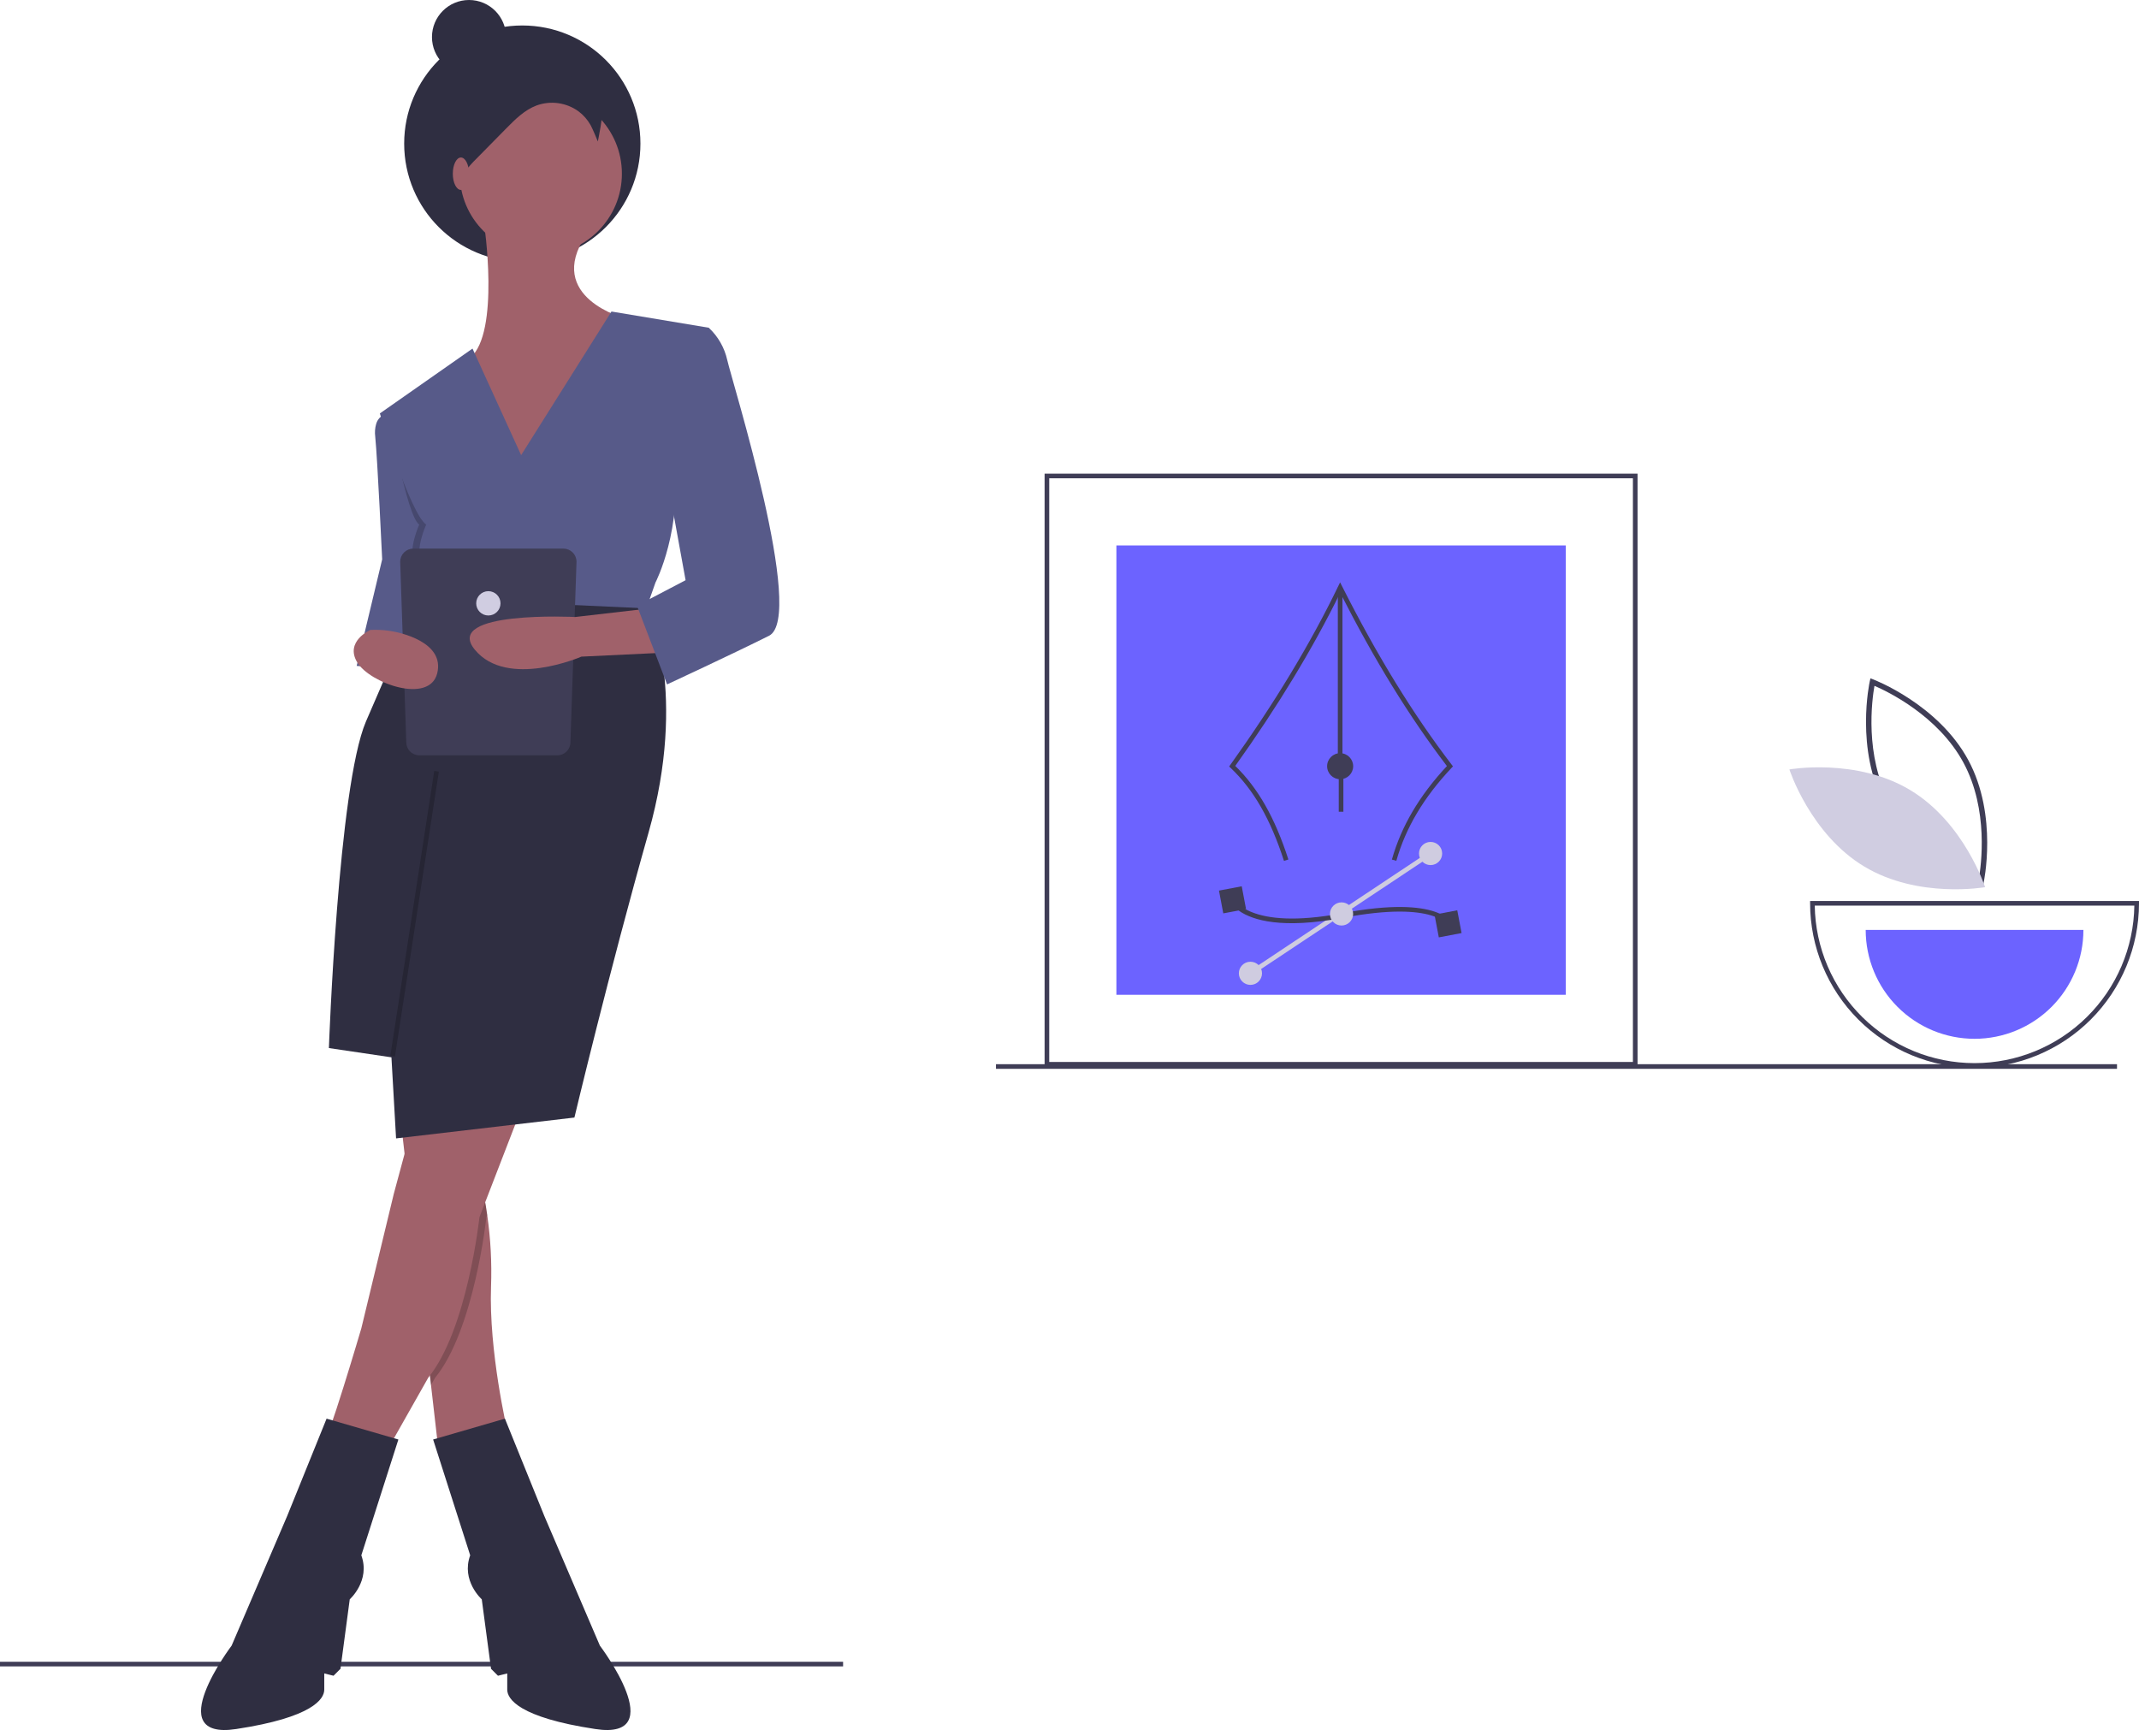 <svg width="350" height="284" viewBox="0 0 350 284" fill="none" xmlns="http://www.w3.org/2000/svg">
<g clip-path="url(#clip0)">
<path d="M137.953 271.913H0V272.671H137.953V271.913Z" fill="#3F3D56"/>
<path d="M324.438 145.092L323.958 144.912C323.853 144.872 313.349 140.848 308.429 131.723C303.508 122.598 305.918 111.611 305.943 111.502L306.056 111.001L306.536 111.181C306.642 111.221 317.145 115.245 322.065 124.37C326.986 133.495 324.576 144.482 324.551 144.592L324.438 145.092ZM309.217 131.298C313.377 139.013 321.677 142.968 323.78 143.871C324.18 141.617 325.434 132.502 321.277 124.795C317.122 117.088 308.818 113.127 306.714 112.222C306.314 114.477 305.061 123.591 309.217 131.298Z" fill="#3F3D56"/>
<path d="M312.568 129.28C321.41 134.6 324.816 145.167 324.816 145.167C324.816 145.167 313.885 147.108 305.043 141.789C296.2 136.469 292.795 125.902 292.795 125.902C292.795 125.902 303.726 123.96 312.568 129.28Z" fill="#D0CDE1"/>
<path d="M323.091 174.716C315.957 174.708 309.118 171.87 304.073 166.825C299.029 161.781 296.191 154.941 296.183 147.807V147.428H350V147.807C349.992 154.941 347.154 161.781 342.11 166.825C337.065 171.87 330.226 174.708 323.091 174.716ZM296.944 148.186C297.043 155.055 299.842 161.61 304.735 166.432C309.628 171.254 316.222 173.958 323.091 173.958C329.961 173.958 336.555 171.254 341.448 166.432C346.341 161.61 349.14 155.055 349.239 148.186H296.944Z" fill="#3F3D56"/>
<path d="M323.092 169.978C327.816 169.978 332.346 168.102 335.687 164.761C339.027 161.421 340.904 156.89 340.904 152.166H305.279C305.279 156.89 307.156 161.421 310.496 164.761C313.837 168.102 318.367 169.978 323.092 169.978Z" fill="#6C63FF"/>
<path d="M85.463 42.826C96.138 42.826 104.792 34.172 104.792 23.498C104.792 12.823 96.138 4.169 85.463 4.169C74.788 4.169 66.134 12.823 66.134 23.498C66.134 34.172 74.788 42.826 85.463 42.826Z" fill="#2F2E41"/>
<path d="M79.21 36.573C79.21 36.573 81.862 54.386 76.936 58.554C72.009 62.723 84.894 80.157 84.894 80.157L102.328 52.111C102.328 52.111 89.063 48.701 95.885 38.468L79.21 36.573Z" fill="#A0616A"/>
<path d="M72.767 88.874L70.118 99.273L67.461 109.718L58.365 108.96L62.534 91.527C62.534 91.527 61.776 75.23 61.397 71.44C61.306 70.745 61.359 70.038 61.552 69.363C61.682 68.892 61.956 68.474 62.336 68.166C62.716 67.859 63.183 67.679 63.671 67.65L72.767 88.874Z" fill="#575A89"/>
<path d="M82.999 234.028L71.63 236.302L70.523 226.634L66.54 191.763L65.566 183.243L78.831 179.453L78.743 182.485L78.451 192.718C79.023 194.716 79.448 196.752 79.721 198.812C80.281 202.692 80.49 206.614 80.347 210.531C79.968 221.142 82.999 234.028 82.999 234.028Z" fill="#A0616A"/>
<path d="M70.872 235.544L82.621 232.133L89.063 248.051L98.159 269.275C98.159 269.275 109.908 284.813 97.401 282.918C84.894 281.023 82.999 277.991 82.999 276.475V273.822L81.484 274.201L80.347 273.064L78.831 261.695C78.831 261.695 75.42 258.663 76.936 254.494L70.872 235.544Z" fill="#2F2E41"/>
<path opacity="0.2" d="M79.721 198.812L79.588 199.161C79.588 199.161 77.614 217.58 71.209 225.425L70.523 226.634L66.54 191.763L69.041 182.485H78.743L78.451 192.718C79.023 194.715 79.448 196.752 79.721 198.812Z" fill="black"/>
<path d="M84.894 182.485L78.451 199.161C78.451 199.161 76.477 217.581 70.074 225.426L61.776 240.092C61.776 240.092 51.922 236.681 52.68 236.681C53.438 236.681 59.123 217.353 59.123 217.353L64.429 195.371L67.904 182.485H84.894Z" fill="#A0616A"/>
<path d="M65.187 235.544L53.438 232.133L46.995 248.051L37.899 269.275C37.899 269.275 26.151 284.813 38.657 282.918C51.164 281.023 53.059 277.991 53.059 276.475V273.822L54.575 274.201L55.712 273.064L57.228 261.695C57.228 261.695 60.639 258.663 59.123 254.494L65.187 235.544Z" fill="#2F2E41"/>
<path d="M88.495 41.689C95.821 41.689 101.76 35.75 101.76 28.424C101.76 21.099 95.821 15.16 88.495 15.16C81.169 15.16 75.23 21.099 75.23 28.424C75.23 35.75 81.169 41.689 88.495 41.689Z" fill="#A0616A"/>
<path opacity="0.2" d="M72.767 88.874L70.118 99.273L67.84 99.107C67.778 98.178 67.52 97.274 67.082 96.454C66.324 94.938 67.082 96.075 68.598 94.559C70.114 93.043 68.977 93.801 67.84 91.906C66.703 90.011 68.598 85.842 68.598 85.842C66.475 84.326 63.671 67.65 63.671 67.65L72.767 88.874Z" fill="black"/>
<path d="M85.273 74.472L77.315 57.038L62.155 67.65C62.155 67.65 67.082 83.947 69.735 85.842C69.735 85.842 67.84 90.011 68.977 91.906C70.114 93.801 71.251 93.043 69.735 94.559C68.219 96.075 67.461 94.938 68.219 96.454C68.657 97.274 68.915 98.178 68.977 99.107L104.981 101.76L107.255 95.317C107.255 95.317 111.803 86.6 110.287 74.472L115.972 53.627L100.054 50.975L85.273 74.472Z" fill="#575A89"/>
<path d="M106.191 99.565C106.191 99.565 112.561 113.508 106.118 136.248C99.675 158.988 93.99 182.864 93.99 182.864L64.808 186.275L64.05 173.01L53.817 171.494C53.817 171.494 55.333 128.668 59.881 118.056C64.429 107.445 68.763 97.855 68.763 97.855L106.191 99.565Z" fill="#2F2E41"/>
<path opacity="0.2" d="M71.058 126.146L63.872 172.764L64.621 172.88L71.807 126.261L71.058 126.146Z" fill="black"/>
<path d="M98.478 17.861C97.664 15.634 96.013 13.813 93.878 12.784C91.234 11.525 88.152 11.626 85.254 12.045C81.911 12.529 78.397 13.541 76.239 16.139C74.854 17.806 74.189 19.938 73.555 22.01C72.822 24.406 72.084 26.837 72.019 29.342C72.028 31.076 72.2 32.806 72.532 34.508C72.627 35.444 72.893 36.354 73.317 37.194C73.791 38.003 74.656 38.654 75.593 38.595C74.669 36.937 74.238 35.049 74.35 33.154C74.462 31.259 75.112 29.435 76.225 27.896C76.769 27.201 77.361 26.544 77.994 25.929L82.812 21.037C84.29 19.536 85.834 17.991 87.807 17.254C88.942 16.843 90.159 16.716 91.354 16.884C92.549 17.053 93.685 17.511 94.662 18.219C95.477 18.829 96.154 19.604 96.649 20.494C97.002 21.123 97.821 23.148 97.821 23.148C97.821 23.148 98.77 18.669 98.478 17.861Z" fill="#2F2E41"/>
<path d="M75.42 31.077C76.152 31.077 76.746 29.89 76.746 28.424C76.746 26.959 76.152 25.771 75.42 25.771C74.687 25.771 74.093 26.959 74.093 28.424C74.093 29.89 74.687 31.077 75.42 31.077Z" fill="#A0616A"/>
<path d="M76.746 12.128C80.095 12.128 82.81 9.413 82.81 6.064C82.81 2.715 80.095 0 76.746 0C73.397 0 70.682 2.715 70.682 6.064C70.682 9.413 73.397 12.128 76.746 12.128Z" fill="#2F2E41"/>
<path d="M91.196 123.594H68.62C68.052 123.594 67.507 123.368 67.105 122.966C66.704 122.564 66.478 122.019 66.478 121.451L65.483 91.912C65.483 91.63 65.538 91.352 65.646 91.092C65.754 90.832 65.912 90.596 66.111 90.397C66.309 90.198 66.546 90.04 66.806 89.932C67.066 89.825 67.344 89.769 67.626 89.769H92.191C92.759 89.769 93.304 89.995 93.706 90.397C94.108 90.798 94.334 91.343 94.334 91.912L93.339 121.451C93.339 122.019 93.113 122.564 92.711 122.966C92.309 123.368 91.764 123.594 91.196 123.594Z" fill="#3F3D56"/>
<path d="M79.908 100.712C81.007 100.712 81.898 99.822 81.898 98.723C81.898 97.624 81.007 96.733 79.908 96.733C78.809 96.733 77.919 97.624 77.919 98.723C77.919 99.822 78.809 100.712 79.908 100.712Z" fill="#D0CDE1"/>
<path d="M106.876 99.486L94.115 100.959C94.115 100.959 72.388 99.865 77.694 106.308C82.999 112.75 95.127 107.445 95.127 107.445L111.045 106.687L106.876 99.486Z" fill="#A0616A"/>
<path d="M60.597 103.075C60.597 103.075 56.383 104.944 58.447 108.374C60.51 111.803 70.272 115.273 71.541 110.172C72.809 105.07 65.501 103.461 63.687 103.218C62.664 103.072 61.629 103.024 60.597 103.075Z" fill="#A0616A"/>
<path d="M111.424 55.144L115.972 53.627C117.497 55.048 118.554 56.898 119.004 58.933C119.762 62.344 131.89 101.002 125.826 104.034C119.762 107.066 109.15 111.992 109.15 111.992L104.223 99.107L112.182 94.938L109.15 78.262C109.15 78.262 106.118 55.144 111.424 55.144Z" fill="#575A89"/>
<path d="M267.948 174.526H170.926V77.504H267.948V174.526ZM171.684 173.768H267.19V78.262H171.684V173.768Z" fill="#3F3D56"/>
<path d="M256.199 89.253H182.675V162.777H256.199V89.253Z" fill="#6C63FF"/>
<path d="M210.094 140.867C207.894 134.042 205.12 129.206 201.364 125.649L201.124 125.422L201.316 125.153C208.504 115.119 214.434 105.303 218.944 95.978L219.277 95.288L219.623 95.972C225.382 107.37 231.246 116.912 237.551 125.143L237.746 125.399L237.526 125.634C232.96 130.483 230.001 135.462 228.48 140.853L227.75 140.648C229.281 135.223 232.227 130.216 236.754 125.349C230.621 117.304 224.902 108.019 219.292 96.995C214.847 106.07 209.074 115.597 202.124 125.327C205.855 128.952 208.621 133.827 210.815 140.634L210.094 140.867Z" fill="#3F3D56"/>
<path d="M219.664 96.143H218.906V125.374H219.664V96.143Z" fill="#3F3D56"/>
<path d="M219.285 127.505C220.462 127.505 221.416 126.551 221.416 125.374C221.416 124.197 220.462 123.242 219.285 123.242C218.108 123.242 217.153 124.197 217.153 125.374C217.153 126.551 218.108 127.505 219.285 127.505Z" fill="#3F3D56"/>
<path d="M233.873 139.343L204.396 158.946L204.816 159.578L234.293 139.974L233.873 139.343Z" fill="#CFCCE0"/>
<path d="M202.81 149.081C201.504 148.19 201.135 147.317 201.098 147.225L201.804 146.949L201.451 147.087L201.803 146.946C201.825 147 204.22 152.348 219.638 149.429C235.786 146.37 237.668 151.138 237.74 151.342L237.025 151.595C237.01 151.557 235.129 147.267 219.779 150.173C209.715 152.079 204.975 150.556 202.81 149.081Z" fill="#3F3D56"/>
<path d="M203.182 145.023L199.458 145.728L200.163 149.452L203.887 148.747L203.182 145.023Z" fill="#3F3D56"/>
<path d="M238.449 148.952L234.725 149.657L235.43 153.381L239.154 152.676L238.449 148.952Z" fill="#3F3D56"/>
<path d="M219.514 151.442C220.56 151.442 221.409 150.593 221.409 149.547C221.409 148.5 220.56 147.652 219.514 147.652C218.467 147.652 217.619 148.5 217.619 149.547C217.619 150.593 218.467 151.442 219.514 151.442Z" fill="#CFCCE0"/>
<path d="M204.606 161.157C205.652 161.157 206.501 160.308 206.501 159.262C206.501 158.215 205.652 157.367 204.606 157.367C203.559 157.367 202.711 158.215 202.711 159.262C202.711 160.308 203.559 161.157 204.606 161.157Z" fill="#CFCCE0"/>
<path d="M234.083 141.553C235.129 141.553 235.978 140.704 235.978 139.658C235.978 138.611 235.129 137.763 234.083 137.763C233.036 137.763 232.188 138.611 232.188 139.658C232.188 140.704 233.036 141.553 234.083 141.553Z" fill="#CFCCE0"/>
<path d="M219.816 126.001H219.058V132.822H219.816V126.001Z" fill="#3F3D56"/>
<path d="M346.4 174.133H162.967V174.891H346.4V174.133Z" fill="#3F3D56"/>
</g>
<defs>
<clipPath id="clip0">
<rect width="350" height="283.078" fill="white"/>
</clipPath>
</defs>
</svg>

